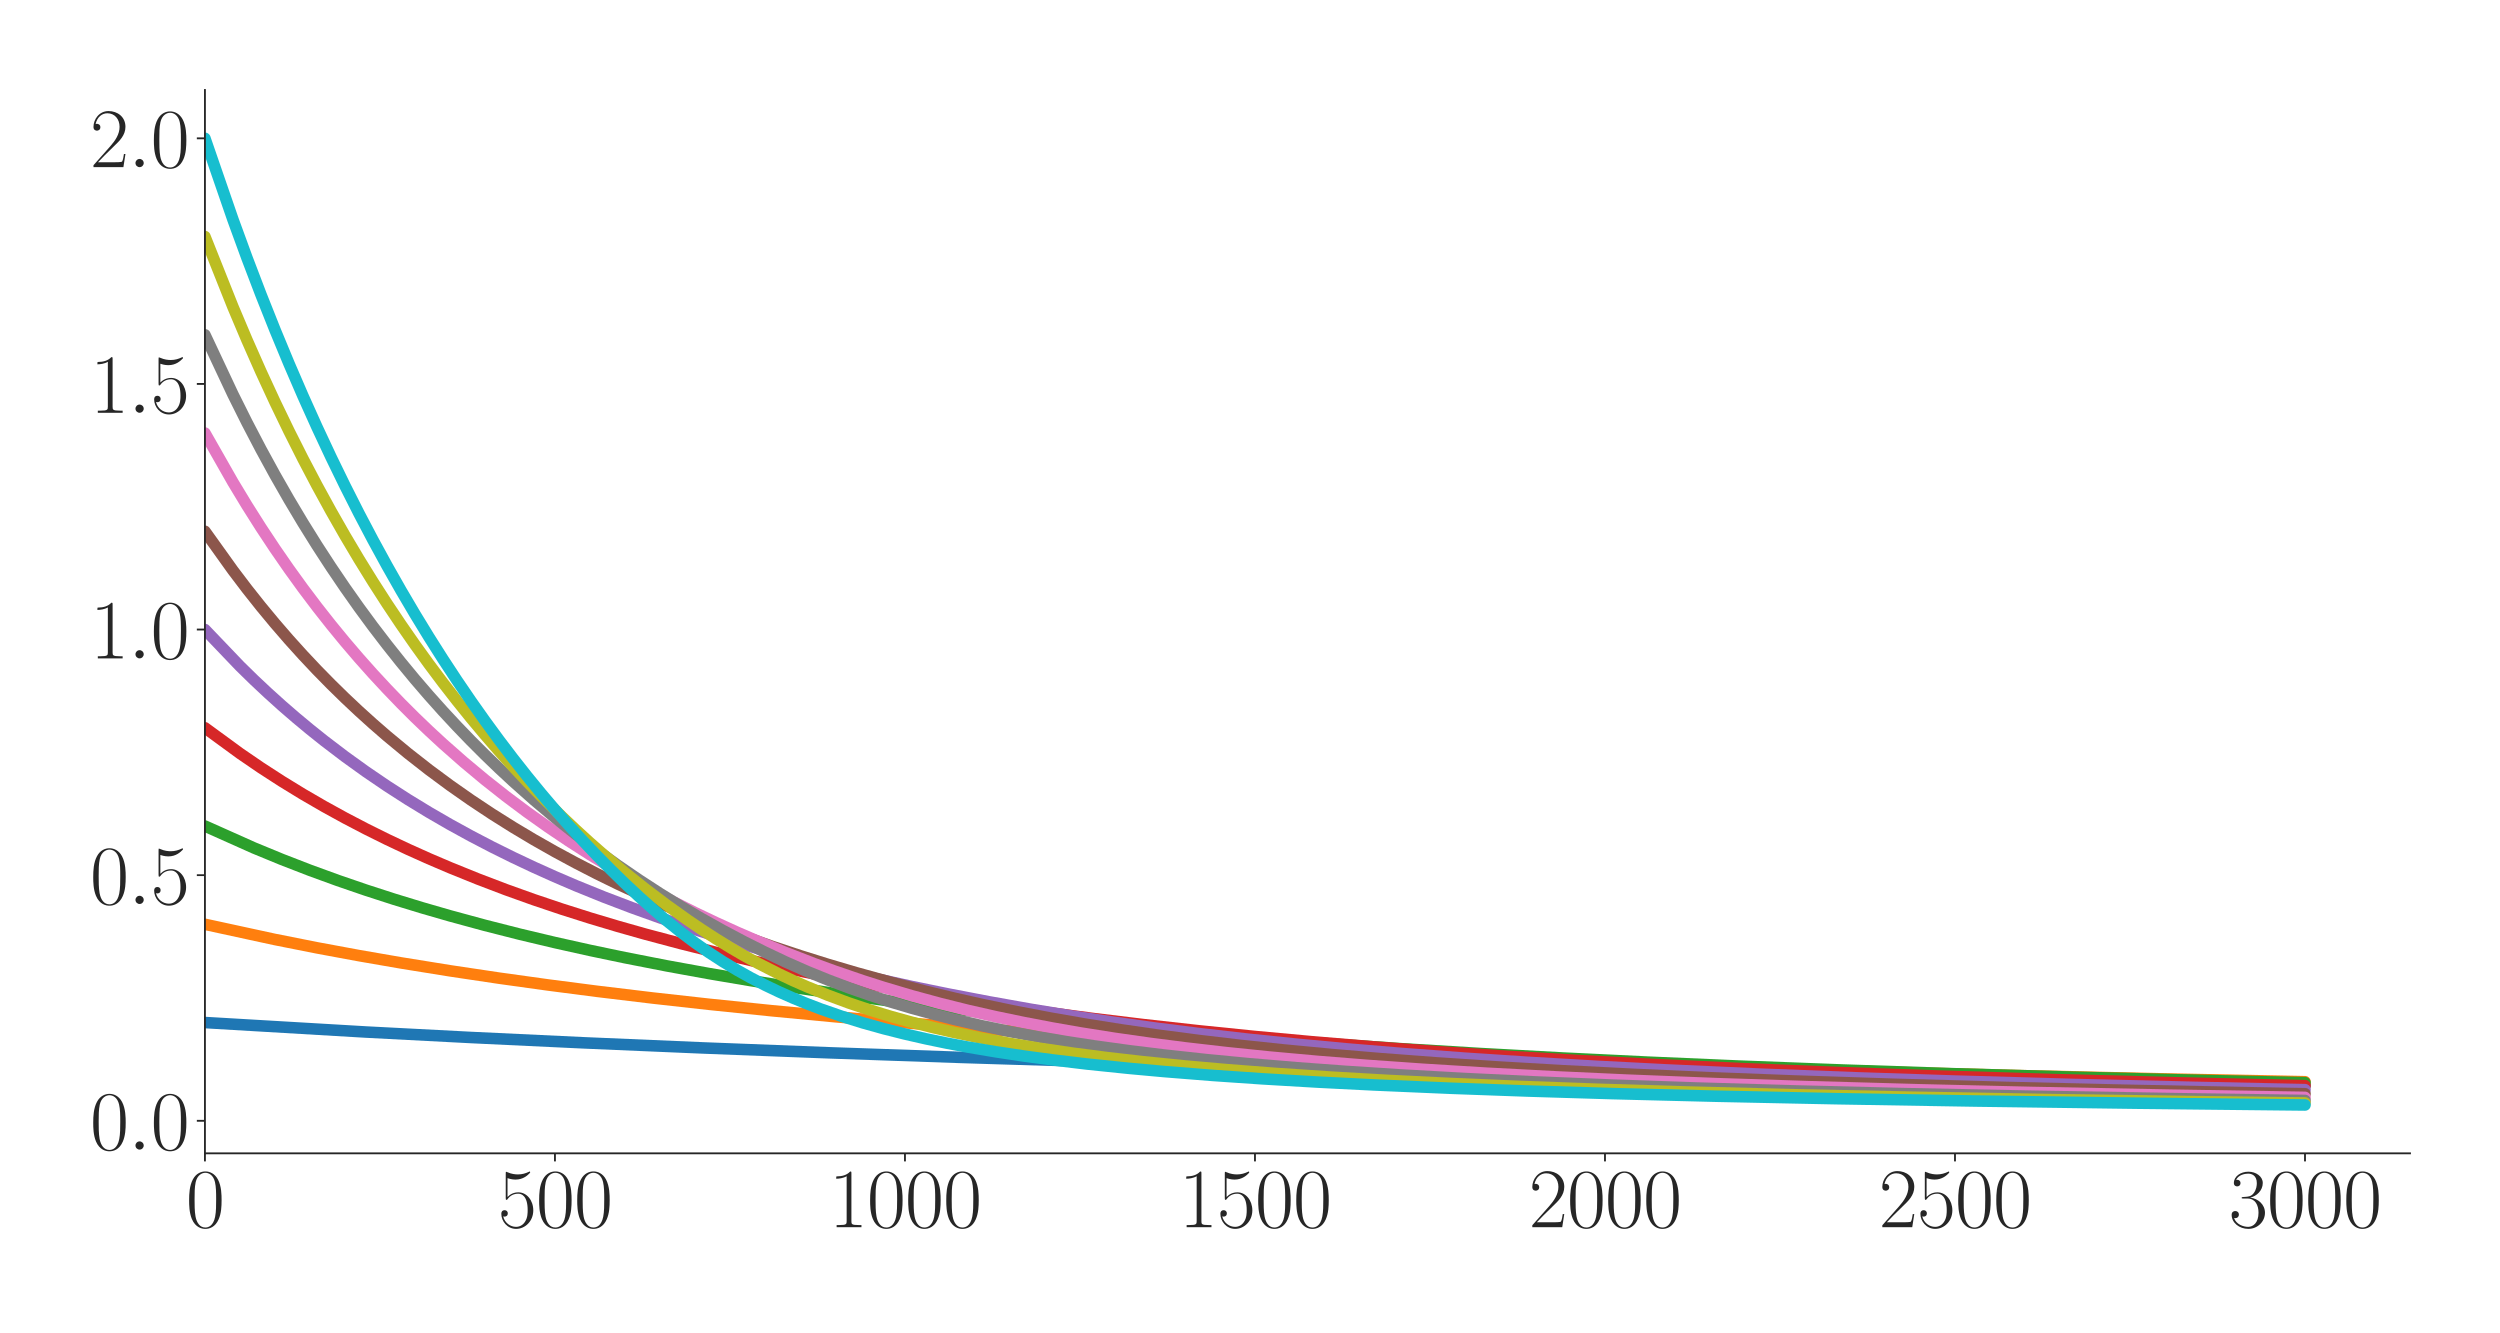 <?xml version="1.0" encoding="utf-8" standalone="no"?>
<!DOCTYPE svg PUBLIC "-//W3C//DTD SVG 1.1//EN"
  "http://www.w3.org/Graphics/SVG/1.1/DTD/svg11.dtd">
<svg xmlns:xlink="http://www.w3.org/1999/xlink" width="1080pt" height="576pt" viewBox="0 0 1080 576" xmlns="http://www.w3.org/2000/svg" version="1.1">
 <defs>
  <style type="text/css">*{stroke-linejoin: round; stroke-linecap: butt}</style>
 </defs>
 <g id="figure_1">
  <g id="patch_1">
   <path d="M 0 576 
L 1080 576 
L 1080 0 
L 0 0 
z
" style="fill: #ffffff"/>
  </g>
  <g id="axes_1">
   <g id="patch_2">
    <path d="M 88.532 498.237 
L 1041.12 498.237 
L 1041.12 38.88 
L 88.532 38.88 
z
" style="fill: #ffffff"/>
   </g>
   <g id="matplotlib.axis_1">
    <g id="xtick_1">
     <g id="line2d_1">
      <defs>
       <path id="md1e44a2947" d="M 0 0 
L 0 3.5 
" style="stroke: #262626; stroke-width: 0.8"/>
      </defs>
      <g>
       <use xlink:href="#md1e44a2947" x="88.532" y="498.237" style="fill: #262626; stroke: #262626; stroke-width: 0.8"/>
      </g>
     </g>
     <g id="text_1">
      <!-- $\mathdefault{0}$ -->
      <g style="fill: #262626" transform="translate(80.308 530.144) scale(0.36 -0.36)">
       <defs>
        <path id="CMR17-30" d="M 2688 2025 
C 2688 2416 2682 3080 2413 3591 
C 2176 4039 1798 4198 1466 4198 
C 1158 4198 768 4058 525 3597 
C 269 3118 243 2524 243 2025 
C 243 1661 250 1106 448 619 
C 723 -39 1216 -128 1466 -128 
C 1760 -128 2208 -7 2470 600 
C 2662 1042 2688 1559 2688 2025 
z
M 1466 -26 
C 1056 -26 813 325 723 812 
C 653 1188 653 1738 653 2096 
C 653 2588 653 2997 736 3387 
C 858 3929 1216 4096 1466 4096 
C 1728 4096 2067 3923 2189 3400 
C 2272 3036 2278 2607 2278 2096 
C 2278 1680 2278 1169 2202 792 
C 2067 95 1690 -26 1466 -26 
z
" transform="scale(0.016)"/>
       </defs>
       <use xlink:href="#CMR17-30" transform="scale(0.996)"/>
      </g>
     </g>
    </g>
    <g id="xtick_2">
     <g id="line2d_2">
      <g>
       <use xlink:href="#md1e44a2947" x="239.737" y="498.237" style="fill: #262626; stroke: #262626; stroke-width: 0.8"/>
      </g>
     </g>
     <g id="text_2">
      <!-- $\mathdefault{500}$ -->
      <g style="fill: #262626" transform="translate(215.064 530.144) scale(0.36 -0.36)">
       <defs>
        <path id="CMR17-35" d="M 730 3692 
C 794 3666 1056 3584 1325 3584 
C 1920 3584 2246 3911 2432 4100 
C 2432 4157 2432 4192 2394 4192 
C 2387 4192 2374 4192 2323 4163 
C 2099 4058 1837 3973 1517 3973 
C 1325 3973 1037 3999 723 4139 
C 653 4171 640 4171 634 4171 
C 602 4171 595 4164 595 4037 
L 595 2203 
C 595 2089 595 2057 659 2057 
C 691 2057 704 2070 736 2114 
C 941 2401 1222 2522 1542 2522 
C 1766 2522 2246 2382 2246 1289 
C 2246 1085 2246 715 2054 421 
C 1894 159 1645 25 1370 25 
C 947 25 518 320 403 814 
C 429 807 480 795 506 795 
C 589 795 749 840 749 1038 
C 749 1210 627 1280 506 1280 
C 358 1280 262 1190 262 1011 
C 262 454 704 -128 1382 -128 
C 2042 -128 2669 440 2669 1264 
C 2669 2030 2170 2624 1549 2624 
C 1222 2624 947 2503 730 2274 
L 730 3692 
z
" transform="scale(0.016)"/>
       </defs>
       <use xlink:href="#CMR17-35" transform="scale(0.996)"/>
       <use xlink:href="#CMR17-30" transform="translate(45.69 0) scale(0.996)"/>
       <use xlink:href="#CMR17-30" transform="translate(91.381 0) scale(0.996)"/>
      </g>
     </g>
    </g>
    <g id="xtick_3">
     <g id="line2d_3">
      <g>
       <use xlink:href="#md1e44a2947" x="390.941" y="498.237" style="fill: #262626; stroke: #262626; stroke-width: 0.8"/>
      </g>
     </g>
     <g id="text_3">
      <!-- $\mathdefault{1000}$ -->
      <g style="fill: #262626" transform="translate(358.044 530.144) scale(0.36 -0.36)">
       <defs>
        <path id="CMR17-31" d="M 1702 4058 
C 1702 4192 1696 4192 1606 4192 
C 1357 3916 979 3827 621 3827 
C 602 3827 570 3827 563 3808 
C 557 3795 557 3782 557 3648 
C 755 3648 1088 3686 1344 3839 
L 1344 461 
C 1344 236 1331 160 781 160 
L 589 160 
L 589 0 
C 896 0 1216 0 1523 0 
C 1830 0 2150 0 2458 0 
L 2458 160 
L 2266 160 
C 1715 160 1702 230 1702 458 
L 1702 4058 
z
" transform="scale(0.016)"/>
       </defs>
       <use xlink:href="#CMR17-31" transform="scale(0.996)"/>
       <use xlink:href="#CMR17-30" transform="translate(45.69 0) scale(0.996)"/>
       <use xlink:href="#CMR17-30" transform="translate(91.381 0) scale(0.996)"/>
       <use xlink:href="#CMR17-30" transform="translate(137.071 0) scale(0.996)"/>
      </g>
     </g>
    </g>
    <g id="xtick_4">
     <g id="line2d_4">
      <g>
       <use xlink:href="#md1e44a2947" x="542.145" y="498.237" style="fill: #262626; stroke: #262626; stroke-width: 0.8"/>
      </g>
     </g>
     <g id="text_4">
      <!-- $\mathdefault{1500}$ -->
      <g style="fill: #262626" transform="translate(509.248 530.144) scale(0.36 -0.36)">
       <use xlink:href="#CMR17-31" transform="scale(0.996)"/>
       <use xlink:href="#CMR17-35" transform="translate(45.69 0) scale(0.996)"/>
       <use xlink:href="#CMR17-30" transform="translate(91.381 0) scale(0.996)"/>
       <use xlink:href="#CMR17-30" transform="translate(137.071 0) scale(0.996)"/>
      </g>
     </g>
    </g>
    <g id="xtick_5">
     <g id="line2d_5">
      <g>
       <use xlink:href="#md1e44a2947" x="693.35" y="498.237" style="fill: #262626; stroke: #262626; stroke-width: 0.8"/>
      </g>
     </g>
     <g id="text_5">
      <!-- $\mathdefault{2000}$ -->
      <g style="fill: #262626" transform="translate(660.453 530.144) scale(0.36 -0.36)">
       <defs>
        <path id="CMR17-32" d="M 2669 989 
L 2554 989 
C 2490 536 2438 459 2413 420 
C 2381 369 1920 369 1830 369 
L 602 369 
C 832 619 1280 1072 1824 1597 
C 2214 1967 2669 2402 2669 3035 
C 2669 3790 2067 4224 1395 4224 
C 691 4224 262 3604 262 3030 
C 262 2780 448 2748 525 2748 
C 589 2748 781 2787 781 3010 
C 781 3207 614 3264 525 3264 
C 486 3264 448 3258 422 3245 
C 544 3790 915 4058 1306 4058 
C 1862 4058 2227 3617 2227 3035 
C 2227 2479 1901 2000 1536 1584 
L 262 146 
L 262 0 
L 2515 0 
L 2669 989 
z
" transform="scale(0.016)"/>
       </defs>
       <use xlink:href="#CMR17-32" transform="scale(0.996)"/>
       <use xlink:href="#CMR17-30" transform="translate(45.69 0) scale(0.996)"/>
       <use xlink:href="#CMR17-30" transform="translate(91.381 0) scale(0.996)"/>
       <use xlink:href="#CMR17-30" transform="translate(137.071 0) scale(0.996)"/>
      </g>
     </g>
    </g>
    <g id="xtick_6">
     <g id="line2d_6">
      <g>
       <use xlink:href="#md1e44a2947" x="844.554" y="498.237" style="fill: #262626; stroke: #262626; stroke-width: 0.8"/>
      </g>
     </g>
     <g id="text_6">
      <!-- $\mathdefault{2500}$ -->
      <g style="fill: #262626" transform="translate(811.657 530.144) scale(0.36 -0.36)">
       <use xlink:href="#CMR17-32" transform="scale(0.996)"/>
       <use xlink:href="#CMR17-35" transform="translate(45.69 0) scale(0.996)"/>
       <use xlink:href="#CMR17-30" transform="translate(91.381 0) scale(0.996)"/>
       <use xlink:href="#CMR17-30" transform="translate(137.071 0) scale(0.996)"/>
      </g>
     </g>
    </g>
    <g id="xtick_7">
     <g id="line2d_7">
      <g>
       <use xlink:href="#md1e44a2947" x="995.759" y="498.237" style="fill: #262626; stroke: #262626; stroke-width: 0.8"/>
      </g>
     </g>
     <g id="text_7">
      <!-- $\mathdefault{3000}$ -->
      <g style="fill: #262626" transform="translate(962.862 530.144) scale(0.36 -0.36)">
       <defs>
        <path id="CMR17-33" d="M 1414 2157 
C 1984 2157 2234 1662 2234 1090 
C 2234 320 1824 25 1453 25 
C 1114 25 563 194 390 693 
C 422 680 454 680 486 680 
C 640 680 755 782 755 948 
C 755 1133 614 1216 486 1216 
C 378 1216 211 1165 211 926 
C 211 335 787 -128 1466 -128 
C 2176 -128 2720 430 2720 1085 
C 2720 1707 2208 2157 1600 2227 
C 2086 2328 2554 2756 2554 3329 
C 2554 3820 2048 4179 1472 4179 
C 890 4179 378 3829 378 3329 
C 378 3110 544 3072 627 3072 
C 762 3072 877 3155 877 3321 
C 877 3486 762 3569 627 3569 
C 602 3569 570 3569 544 3557 
C 730 3959 1235 4032 1459 4032 
C 1683 4032 2106 3925 2106 3320 
C 2106 3143 2080 2828 1862 2550 
C 1670 2304 1453 2304 1242 2284 
C 1210 2284 1062 2269 1037 2269 
C 992 2263 966 2257 966 2208 
C 966 2163 973 2157 1101 2157 
L 1414 2157 
z
" transform="scale(0.016)"/>
       </defs>
       <use xlink:href="#CMR17-33" transform="scale(0.996)"/>
       <use xlink:href="#CMR17-30" transform="translate(45.69 0) scale(0.996)"/>
       <use xlink:href="#CMR17-30" transform="translate(91.381 0) scale(0.996)"/>
       <use xlink:href="#CMR17-30" transform="translate(137.071 0) scale(0.996)"/>
      </g>
     </g>
    </g>
   </g>
   <g id="matplotlib.axis_2">
    <g id="ytick_1">
     <g id="line2d_8">
      <defs>
       <path id="meb44251e09" d="M 0 0 
L -3.5 0 
" style="stroke: #262626; stroke-width: 0.8"/>
      </defs>
      <g>
       <use xlink:href="#meb44251e09" x="88.532" y="484.178" style="fill: #262626; stroke: #262626; stroke-width: 0.8"/>
      </g>
     </g>
     <g id="text_8">
      <!-- $\mathdefault{0.0}$ -->
      <g style="fill: #262626" transform="translate(38.88 496.631) scale(0.36 -0.36)">
       <defs>
        <path id="CMMI12-3a" d="M 1178 307 
C 1178 492 1024 619 870 619 
C 685 619 557 466 557 313 
C 557 128 710 0 864 0 
C 1050 0 1178 153 1178 307 
z
" transform="scale(0.016)"/>
       </defs>
       <use xlink:href="#CMR17-30" transform="scale(0.996)"/>
       <use xlink:href="#CMMI12-3a" transform="translate(45.69 0) scale(0.996)"/>
       <use xlink:href="#CMR17-30" transform="translate(72.788 0) scale(0.996)"/>
      </g>
     </g>
    </g>
    <g id="ytick_2">
     <g id="line2d_9">
      <g>
       <use xlink:href="#meb44251e09" x="88.532" y="378.074" style="fill: #262626; stroke: #262626; stroke-width: 0.8"/>
      </g>
     </g>
     <g id="text_9">
      <!-- $\mathdefault{0.5}$ -->
      <g style="fill: #262626" transform="translate(38.88 390.527) scale(0.36 -0.36)">
       <use xlink:href="#CMR17-30" transform="scale(0.996)"/>
       <use xlink:href="#CMMI12-3a" transform="translate(45.69 0) scale(0.996)"/>
       <use xlink:href="#CMR17-35" transform="translate(72.788 0) scale(0.996)"/>
      </g>
     </g>
    </g>
    <g id="ytick_3">
     <g id="line2d_10">
      <g>
       <use xlink:href="#meb44251e09" x="88.532" y="271.969" style="fill: #262626; stroke: #262626; stroke-width: 0.8"/>
      </g>
     </g>
     <g id="text_10">
      <!-- $\mathdefault{1.0}$ -->
      <g style="fill: #262626" transform="translate(38.88 284.422) scale(0.36 -0.36)">
       <use xlink:href="#CMR17-31" transform="scale(0.996)"/>
       <use xlink:href="#CMMI12-3a" transform="translate(45.69 0) scale(0.996)"/>
       <use xlink:href="#CMR17-30" transform="translate(72.788 0) scale(0.996)"/>
      </g>
     </g>
    </g>
    <g id="ytick_4">
     <g id="line2d_11">
      <g>
       <use xlink:href="#meb44251e09" x="88.532" y="165.864" style="fill: #262626; stroke: #262626; stroke-width: 0.8"/>
      </g>
     </g>
     <g id="text_11">
      <!-- $\mathdefault{1.5}$ -->
      <g style="fill: #262626" transform="translate(38.88 178.318) scale(0.36 -0.36)">
       <use xlink:href="#CMR17-31" transform="scale(0.996)"/>
       <use xlink:href="#CMMI12-3a" transform="translate(45.69 0) scale(0.996)"/>
       <use xlink:href="#CMR17-35" transform="translate(72.788 0) scale(0.996)"/>
      </g>
     </g>
    </g>
    <g id="ytick_5">
     <g id="line2d_12">
      <g>
       <use xlink:href="#meb44251e09" x="88.532" y="59.76" style="fill: #262626; stroke: #262626; stroke-width: 0.8"/>
      </g>
     </g>
     <g id="text_12">
      <!-- $\mathdefault{2.0}$ -->
      <g style="fill: #262626" transform="translate(38.88 72.213) scale(0.36 -0.36)">
       <use xlink:href="#CMR17-32" transform="scale(0.996)"/>
       <use xlink:href="#CMMI12-3a" transform="translate(45.69 0) scale(0.996)"/>
       <use xlink:href="#CMR17-30" transform="translate(72.788 0) scale(0.996)"/>
      </g>
     </g>
    </g>
   </g>
   <g id="line2d_13">
    <path d="M 88.532 441.736 
L 158.086 445.832 
L 203.447 448.197 
L 251.833 450.487 
L 303.242 452.689 
L 357.676 454.794 
L 415.134 456.797 
L 478.64 458.776 
L 548.194 460.715 
L 620.772 462.517 
L 699.398 464.231 
L 784.072 465.854 
L 871.771 467.297 
L 965.518 468.608 
L 995.759 468.986 
L 995.759 468.986 
" clip-path="url(#p3cac8e8837)" style="fill: none; stroke: #1f77b4; stroke-width: 5; stroke-linecap: round"/>
   </g>
   <g id="line2d_14">
    <path d="M 88.532 399.294 
L 118.773 405.861 
L 136.918 409.463 
L 155.062 412.827 
L 173.207 415.97 
L 194.375 419.386 
L 215.544 422.553 
L 236.712 425.499 
L 257.881 428.244 
L 282.074 431.155 
L 306.266 433.848 
L 333.483 436.646 
L 360.7 439.22 
L 390.941 441.848 
L 421.182 444.258 
L 454.447 446.684 
L 490.736 449.091 
L 530.049 451.456 
L 569.362 453.599 
L 611.699 455.686 
L 657.061 457.691 
L 705.446 459.595 
L 756.856 461.38 
L 811.289 463.039 
L 868.747 464.569 
L 932.253 466.034 
L 995.759 467.305 
L 995.759 467.305 
" clip-path="url(#p3cac8e8837)" style="fill: none; stroke: #ff7f0e; stroke-width: 5; stroke-linecap: round"/>
   </g>
   <g id="line2d_15">
    <path d="M 88.532 356.853 
L 109.701 366.31 
L 121.797 371.293 
L 133.893 375.976 
L 145.99 380.382 
L 158.086 384.534 
L 170.183 388.451 
L 182.279 392.147 
L 194.375 395.641 
L 209.496 399.752 
L 224.616 403.596 
L 239.737 407.191 
L 254.857 410.56 
L 269.977 413.723 
L 288.122 417.272 
L 306.266 420.574 
L 324.411 423.65 
L 342.556 426.518 
L 363.724 429.624 
L 384.893 432.501 
L 409.086 435.544 
L 433.278 438.339 
L 457.471 440.918 
L 484.688 443.586 
L 511.905 446.034 
L 542.145 448.523 
L 572.386 450.792 
L 605.651 453.053 
L 638.916 455.084 
L 675.205 457.063 
L 711.494 458.825 
L 750.808 460.524 
L 796.169 462.25 
L 844.554 463.856 
L 895.964 465.339 
L 953.421 466.776 
L 995.759 467.711 
L 995.759 467.711 
" clip-path="url(#p3cac8e8837)" style="fill: none; stroke: #2ca02c; stroke-width: 5; stroke-linecap: round"/>
   </g>
   <g id="line2d_16">
    <path d="M 88.532 314.411 
L 103.653 325.476 
L 112.725 331.684 
L 121.797 337.553 
L 130.869 343.107 
L 139.942 348.371 
L 149.014 353.365 
L 158.086 358.102 
L 167.158 362.605 
L 176.231 366.889 
L 185.303 370.961 
L 194.375 374.838 
L 206.472 379.733 
L 218.568 384.344 
L 230.664 388.673 
L 242.761 392.747 
L 254.857 396.584 
L 266.953 400.204 
L 279.05 403.624 
L 294.17 407.649 
L 309.291 411.419 
L 324.411 414.94 
L 339.531 418.24 
L 354.652 421.336 
L 372.796 424.803 
L 390.941 428.022 
L 409.086 431.018 
L 430.254 434.261 
L 451.423 437.261 
L 472.591 440.037 
L 493.76 442.604 
L 517.953 445.301 
L 542.145 447.759 
L 566.338 449.988 
L 593.555 452.256 
L 620.772 454.296 
L 651.013 456.325 
L 681.253 458.117 
L 714.518 459.866 
L 753.832 461.698 
L 793.145 463.287 
L 838.506 464.888 
L 886.891 466.363 
L 941.325 467.79 
L 995.759 469.018 
L 995.759 469.018 
" clip-path="url(#p3cac8e8837)" style="fill: none; stroke: #d62728; stroke-width: 5; stroke-linecap: round"/>
   </g>
   <g id="line2d_17">
    <path d="M 88.532 271.969 
L 103.653 287.779 
L 109.701 293.701 
L 115.749 299.379 
L 121.797 304.833 
L 127.845 310.068 
L 133.893 315.096 
L 139.942 319.934 
L 149.014 326.847 
L 158.086 333.375 
L 167.158 339.549 
L 176.231 345.391 
L 185.303 350.923 
L 194.375 356.17 
L 203.447 361.149 
L 212.52 365.882 
L 221.592 370.379 
L 230.664 374.659 
L 239.737 378.736 
L 248.809 382.627 
L 260.905 387.533 
L 273.002 392.143 
L 285.098 396.481 
L 297.194 400.569 
L 309.291 404.426 
L 321.387 408.07 
L 333.483 411.515 
L 348.604 415.559 
L 363.724 419.335 
L 378.845 422.866 
L 393.965 426.178 
L 409.086 429.289 
L 427.23 432.77 
L 445.375 435.999 
L 463.519 438.974 
L 481.664 441.707 
L 499.808 444.212 
L 517.953 446.5 
L 539.121 448.925 
L 560.29 451.107 
L 581.459 453.084 
L 605.651 455.103 
L 632.868 457.13 
L 660.085 458.92 
L 690.326 460.679 
L 720.567 462.235 
L 759.88 464.004 
L 802.217 465.63 
L 844.554 467.027 
L 895.964 468.491 
L 947.373 469.721 
L 995.759 470.742 
L 995.759 470.742 
" clip-path="url(#p3cac8e8837)" style="fill: none; stroke: #9467bd; stroke-width: 5; stroke-linecap: round"/>
   </g>
   <g id="line2d_18">
    <path d="M 88.532 229.527 
L 100.628 246.422 
L 106.677 254.395 
L 112.725 262.023 
L 118.773 269.323 
L 124.821 276.315 
L 130.869 283.017 
L 136.918 289.442 
L 142.966 295.607 
L 149.014 301.529 
L 155.062 307.218 
L 161.11 312.684 
L 167.158 317.94 
L 176.231 325.452 
L 185.303 332.551 
L 194.375 339.265 
L 203.447 345.622 
L 212.52 351.643 
L 221.592 357.352 
L 230.664 362.77 
L 239.737 367.918 
L 248.809 372.813 
L 257.881 377.474 
L 266.953 381.913 
L 276.026 386.144 
L 285.098 390.177 
L 297.194 395.266 
L 309.291 400.053 
L 321.387 404.557 
L 333.483 408.808 
L 345.58 412.825 
L 357.676 416.613 
L 369.772 420.182 
L 384.893 424.359 
L 400.013 428.263 
L 412.11 431.182 
L 424.206 433.905 
L 439.326 437.047 
L 454.447 439.917 
L 469.567 442.54 
L 484.688 444.933 
L 499.808 447.118 
L 517.953 449.492 
L 536.097 451.626 
L 554.242 453.55 
L 575.41 455.561 
L 596.579 457.353 
L 620.772 459.175 
L 647.988 460.977 
L 675.205 462.56 
L 705.446 464.102 
L 738.711 465.58 
L 775 466.98 
L 817.337 468.382 
L 865.723 469.744 
L 917.132 470.966 
L 977.614 472.177 
L 995.759 472.498 
L 995.759 472.498 
" clip-path="url(#p3cac8e8837)" style="fill: none; stroke: #8c564b; stroke-width: 5; stroke-linecap: round"/>
   </g>
   <g id="line2d_19">
    <path d="M 88.532 187.085 
L 100.628 208.334 
L 106.677 218.34 
L 112.725 227.898 
L 118.773 237.036 
L 124.821 245.778 
L 130.869 254.148 
L 136.918 262.164 
L 142.966 269.847 
L 149.014 277.219 
L 155.062 284.295 
L 161.11 291.082 
L 167.158 297.604 
L 173.207 303.888 
L 179.255 309.929 
L 185.303 315.727 
L 191.351 321.314 
L 200.423 329.304 
L 209.496 336.869 
L 218.568 344.031 
L 227.64 350.821 
L 236.712 357.26 
L 245.785 363.374 
L 254.857 369.183 
L 263.929 374.701 
L 273.002 379.948 
L 282.074 384.944 
L 291.146 389.707 
L 300.218 394.247 
L 309.291 398.572 
L 318.363 402.695 
L 327.435 406.624 
L 339.531 411.585 
L 351.628 416.264 
L 360.7 419.572 
L 372.796 423.708 
L 381.869 426.603 
L 393.965 430.193 
L 406.061 433.479 
L 418.158 436.493 
L 430.254 439.245 
L 442.35 441.757 
L 454.447 444.072 
L 466.543 446.188 
L 481.664 448.579 
L 496.784 450.731 
L 511.905 452.673 
L 530.049 454.763 
L 548.194 456.623 
L 569.362 458.543 
L 590.531 460.236 
L 614.724 461.94 
L 641.94 463.611 
L 672.181 465.214 
L 702.422 466.601 
L 741.735 468.149 
L 781.048 469.451 
L 829.434 470.805 
L 877.819 471.951 
L 938.301 473.132 
L 995.759 474.071 
L 995.759 474.071 
" clip-path="url(#p3cac8e8837)" style="fill: none; stroke: #e377c2; stroke-width: 5; stroke-linecap: round"/>
   </g>
   <g id="line2d_20">
    <path d="M 88.532 144.644 
L 100.628 170.398 
L 106.677 182.517 
L 112.725 194.096 
L 118.773 205.166 
L 124.821 215.754 
L 130.869 225.892 
L 136.918 235.602 
L 142.966 244.907 
L 149.014 253.832 
L 155.062 262.403 
L 161.11 270.626 
L 167.158 278.519 
L 173.207 286.121 
L 179.255 293.442 
L 185.303 300.47 
L 191.351 307.229 
L 197.399 313.734 
L 203.447 320.008 
L 209.496 326.055 
L 215.544 331.882 
L 221.592 337.506 
L 230.664 345.569 
L 239.737 353.212 
L 248.809 360.465 
L 257.881 367.346 
L 266.953 373.878 
L 276.026 380.083 
L 285.098 385.985 
L 294.17 391.594 
L 303.242 396.925 
L 312.315 401.986 
L 321.387 406.792 
L 330.459 411.343 
L 339.531 415.64 
L 348.604 419.644 
L 357.676 423.332 
L 366.748 426.761 
L 375.821 429.934 
L 384.893 432.875 
L 393.965 435.573 
L 403.037 438.053 
L 412.11 440.342 
L 424.206 443.133 
L 436.302 445.638 
L 448.399 447.899 
L 460.495 449.95 
L 472.591 451.807 
L 487.712 453.894 
L 502.832 455.754 
L 520.977 457.736 
L 539.121 459.483 
L 560.29 461.274 
L 581.459 462.839 
L 605.651 464.404 
L 632.868 465.928 
L 663.109 467.381 
L 696.374 468.747 
L 732.663 470.015 
L 775 471.27 
L 820.362 472.398 
L 877.819 473.575 
L 941.325 474.641 
L 995.759 475.396 
L 995.759 475.396 
" clip-path="url(#p3cac8e8837)" style="fill: none; stroke: #7f7f7f; stroke-width: 5; stroke-linecap: round"/>
   </g>
   <g id="line2d_21">
    <path d="M 88.532 102.202 
L 100.628 132.571 
L 106.677 146.877 
L 112.725 160.556 
L 118.773 173.647 
L 124.821 186.181 
L 130.869 198.192 
L 136.918 209.708 
L 142.966 220.756 
L 149.014 231.361 
L 155.062 241.545 
L 161.11 251.332 
L 167.158 260.741 
L 173.207 269.791 
L 179.255 278.5 
L 185.303 286.882 
L 191.351 294.955 
L 197.399 302.733 
L 203.447 310.229 
L 209.496 317.455 
L 215.544 324.419 
L 221.592 331.131 
L 227.64 337.599 
L 233.688 343.845 
L 242.761 352.815 
L 248.809 358.54 
L 254.857 364.054 
L 260.905 369.366 
L 269.977 376.979 
L 279.05 384.21 
L 288.122 391.064 
L 297.194 397.539 
L 303.242 401.639 
L 309.291 405.558 
L 315.339 409.287 
L 321.387 412.816 
L 327.435 416.132 
L 336.507 420.746 
L 342.556 423.594 
L 348.604 426.261 
L 357.676 429.947 
L 366.748 433.304 
L 375.821 436.351 
L 384.893 439.113 
L 393.965 441.617 
L 403.037 443.896 
L 412.11 445.99 
L 424.206 448.515 
L 436.302 450.748 
L 448.399 452.738 
L 463.519 454.974 
L 478.64 456.929 
L 493.76 458.663 
L 511.905 460.496 
L 530.049 462.1 
L 551.218 463.733 
L 575.41 465.344 
L 599.603 466.733 
L 626.82 468.081 
L 657.061 469.364 
L 690.326 470.568 
L 729.639 471.772 
L 775 472.929 
L 826.41 474.007 
L 886.891 475.047 
L 956.446 476.012 
L 995.759 476.477 
L 995.759 476.477 
" clip-path="url(#p3cac8e8837)" style="fill: none; stroke: #bcbd22; stroke-width: 5; stroke-linecap: round"/>
   </g>
   <g id="line2d_22">
    <path d="M 88.532 59.76 
L 100.628 94.824 
L 106.677 111.382 
L 112.725 127.244 
L 118.773 142.45 
L 124.821 157.037 
L 130.869 171.039 
L 136.918 184.485 
L 142.966 197.409 
L 149.014 209.833 
L 155.062 221.785 
L 161.11 233.286 
L 167.158 244.36 
L 173.207 255.025 
L 179.255 265.3 
L 185.303 275.202 
L 191.351 284.747 
L 197.399 293.949 
L 203.447 302.822 
L 209.496 311.379 
L 215.544 319.629 
L 221.592 327.585 
L 227.64 335.257 
L 233.688 342.651 
L 239.737 349.779 
L 245.785 356.648 
L 251.833 363.265 
L 257.881 369.636 
L 263.929 375.767 
L 269.977 381.664 
L 276.026 387.325 
L 282.074 392.734 
L 288.122 397.888 
L 294.17 402.75 
L 300.218 407.288 
L 306.266 411.498 
L 312.315 415.428 
L 318.363 419.071 
L 324.411 422.447 
L 330.459 425.573 
L 336.507 428.465 
L 342.556 431.144 
L 348.604 433.627 
L 354.652 435.929 
L 363.724 439.074 
L 372.796 441.89 
L 381.869 444.418 
L 390.941 446.701 
L 400.013 448.769 
L 409.086 450.651 
L 418.158 452.351 
L 430.254 454.385 
L 442.35 456.214 
L 454.447 457.846 
L 469.567 459.657 
L 487.712 461.528 
L 502.832 462.907 
L 524.001 464.593 
L 545.169 466.046 
L 569.362 467.471 
L 593.555 468.695 
L 626.82 470.129 
L 660.085 471.329 
L 696.374 472.43 
L 741.735 473.572 
L 793.145 474.634 
L 853.627 475.645 
L 923.181 476.573 
L 995.759 477.357 
L 995.759 477.357 
" clip-path="url(#p3cac8e8837)" style="fill: none; stroke: #17becf; stroke-width: 5; stroke-linecap: round"/>
   </g>
   <g id="patch_3">
    <path d="M 88.532 498.237 
L 88.532 38.88 
" style="fill: none; stroke: #262626; stroke-width: 0.8; stroke-linejoin: miter; stroke-linecap: square"/>
   </g>
   <g id="patch_4">
    <path d="M 88.532 498.237 
L 1041.12 498.237 
" style="fill: none; stroke: #262626; stroke-width: 0.8; stroke-linejoin: miter; stroke-linecap: square"/>
   </g>
  </g>
 </g>
 <defs>
  <clipPath id="p3cac8e8837">
   <rect x="88.532" y="38.88" width="952.588" height="459.357"/>
  </clipPath>
 </defs>
</svg>
